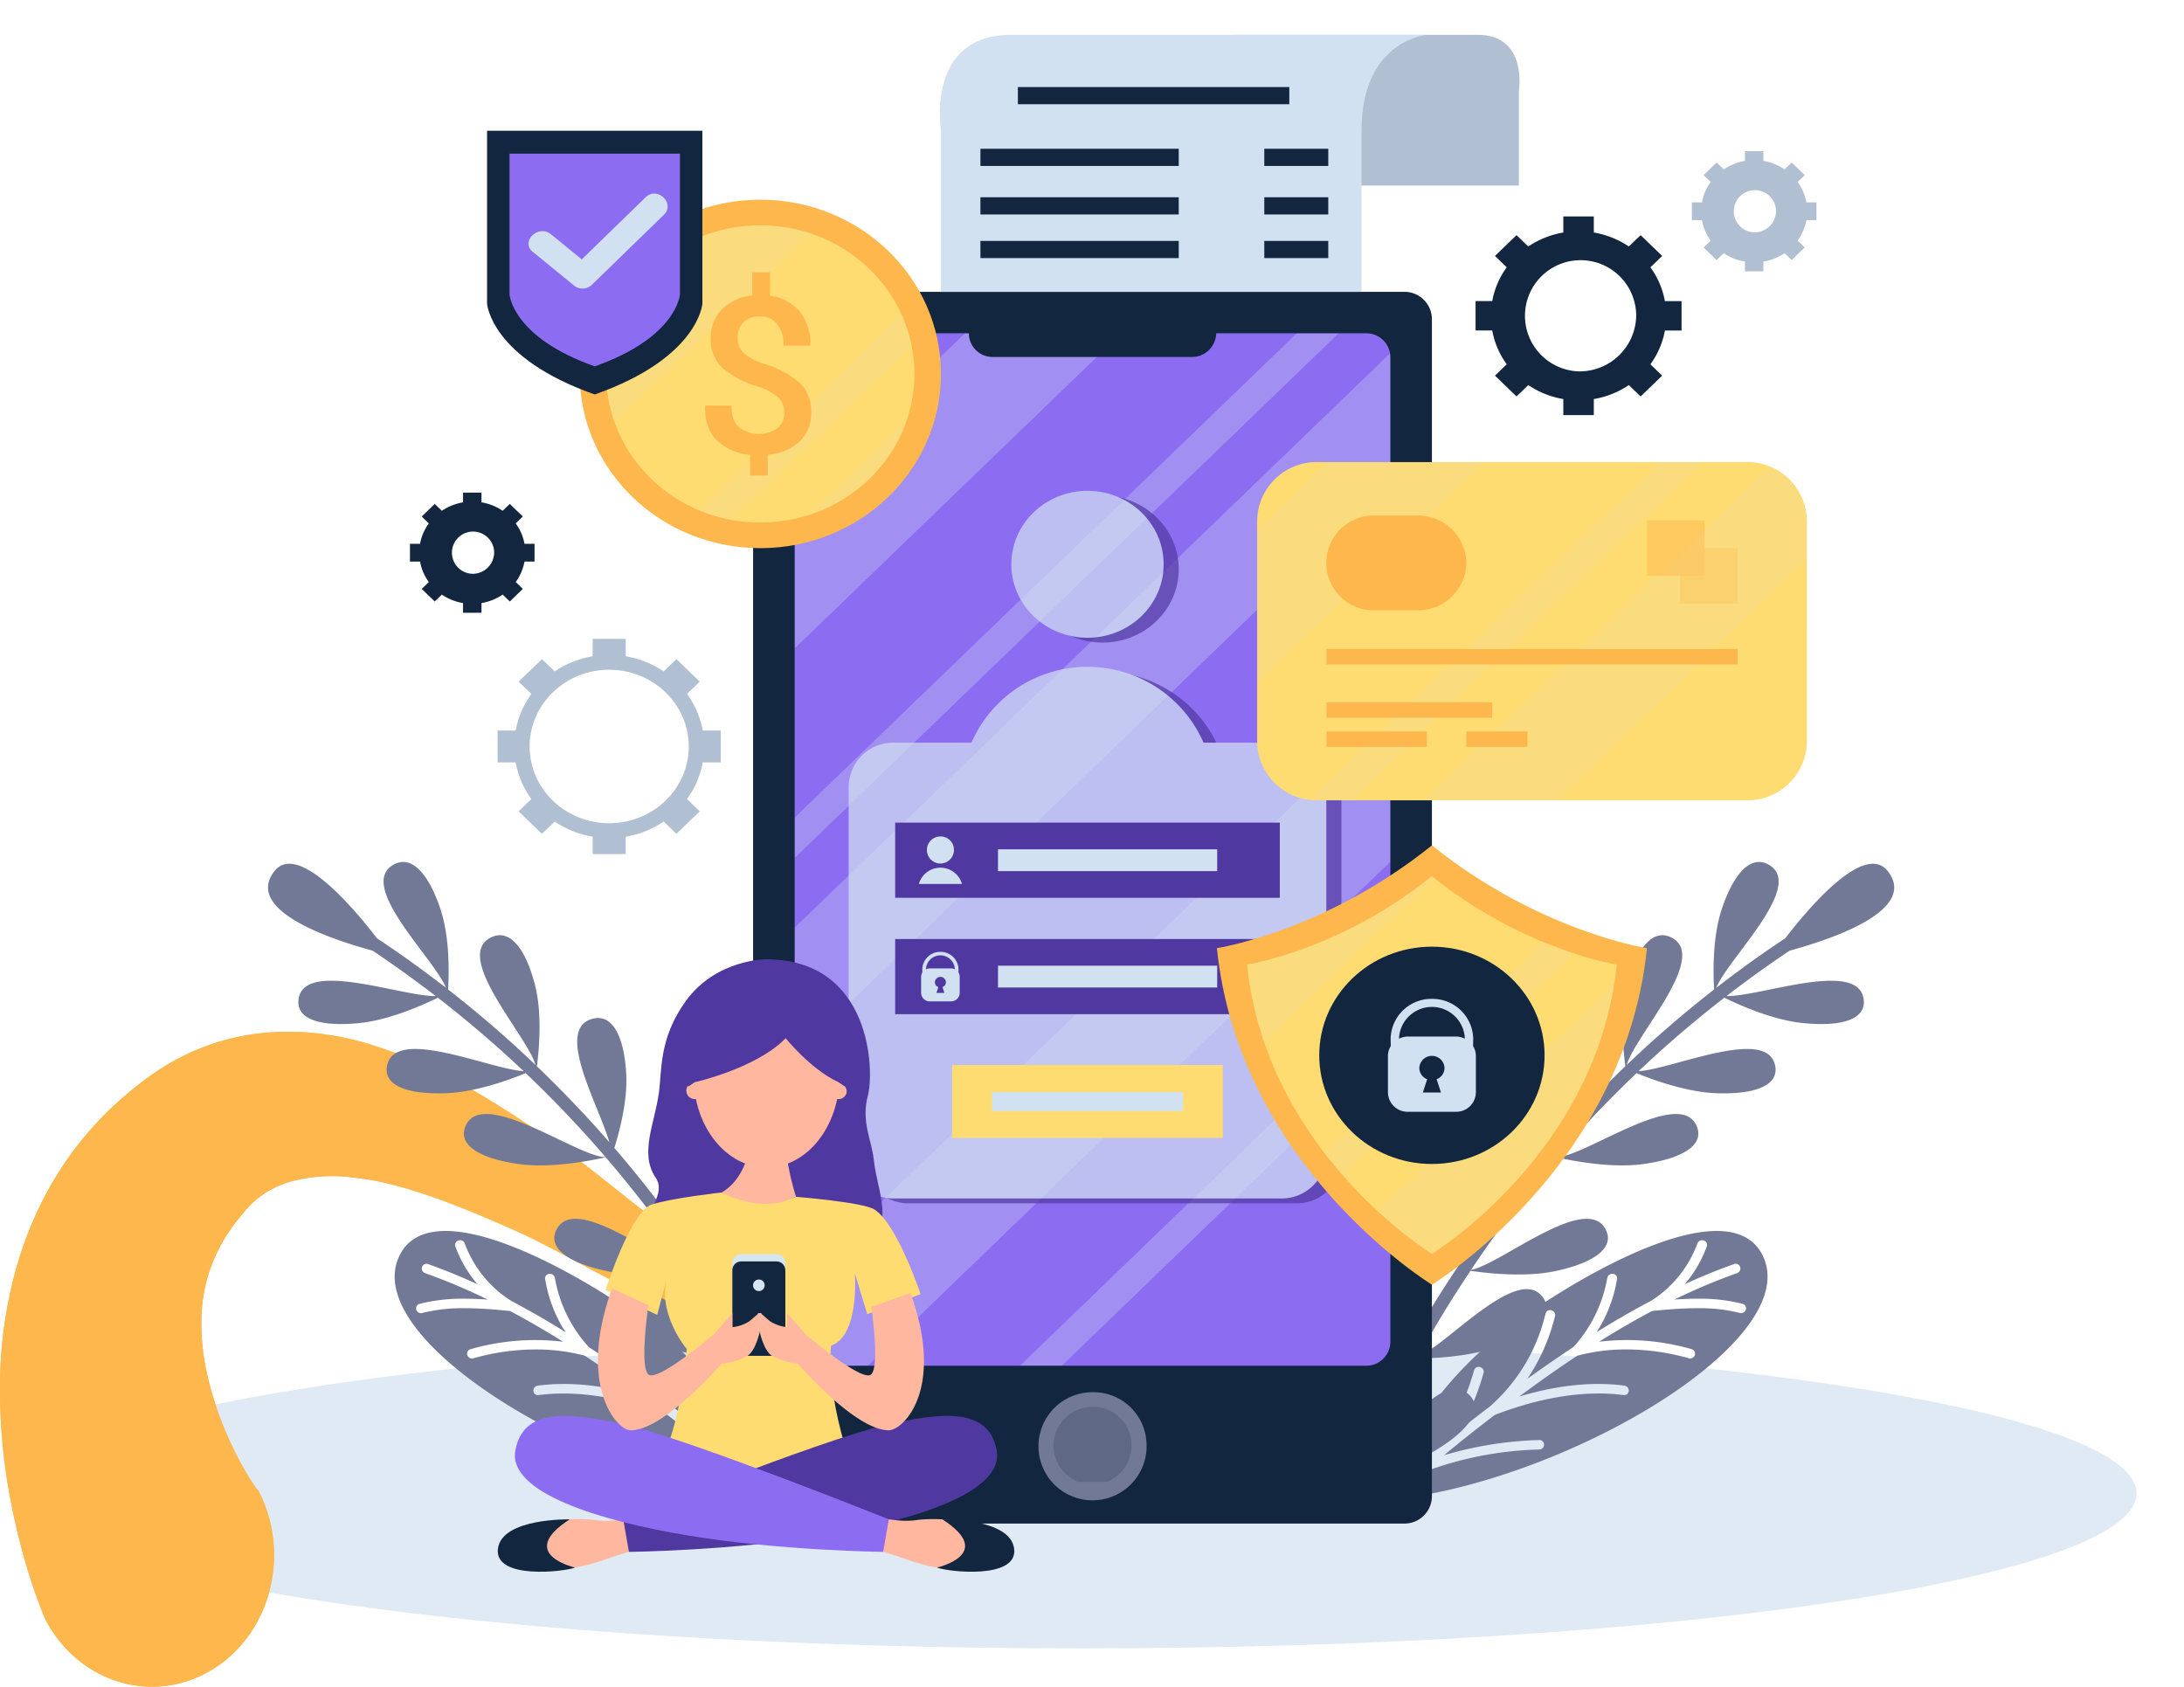 <svg xmlns="http://www.w3.org/2000/svg" xmlns:xlink="http://www.w3.org/1999/xlink" width="505" height="390" viewBox="0 0 505 390">
  <defs>
    <clipPath id="clip-path">
      <rect id="Rectángulo_46360" data-name="Rectángulo 46360" width="505" height="390" transform="translate(-3725.499 -2838.032)" fill="none" stroke="#707070" stroke-width="1"/>
    </clipPath>
    <clipPath id="clip-path-2">
      <rect id="Rectángulo_46359" data-name="Rectángulo 46359" width="650.99" height="751.751" fill="none"/>
    </clipPath>
    <clipPath id="clip-path-4">
      <rect id="Rectángulo_46300" data-name="Rectángulo 46300" width="488.164" height="71.7" fill="none"/>
    </clipPath>
    <clipPath id="clip-path-5">
      <rect id="Rectángulo_46301" data-name="Rectángulo 46301" width="376.002" height="150.708" fill="#727997"/>
    </clipPath>
    <clipPath id="clip-path-6">
      <path id="Rectángulo_46311" data-name="Rectángulo 46311" d="M5.563,0H132.177a5.566,5.566,0,0,1,5.566,5.566V233.157a5.564,5.564,0,0,1-5.564,5.564H5.564A5.564,5.564,0,0,1,0,233.157V5.563A5.563,5.563,0,0,1,5.563,0Z" fill="none"/>
    </clipPath>
    <clipPath id="clip-path-7">
      <rect id="Rectángulo_46310" data-name="Rectángulo 46310" width="487.602" height="605.486" fill="none"/>
    </clipPath>
    <clipPath id="clip-path-9">
      <rect id="Rectángulo_46312" data-name="Rectángulo 46312" width="17.994" height="17.352" fill="none"/>
    </clipPath>
    <clipPath id="clip-path-10">
      <rect id="Rectángulo_46313" data-name="Rectángulo 46313" width="113.941" height="164.735" fill="none"/>
    </clipPath>
    <clipPath id="clip-path-11">
      <path id="Trazado_204881" data-name="Trazado 204881" d="M250.551,251.892A13.753,13.753,0,0,0,236.6,265.349v51.3A13.752,13.752,0,0,0,250.551,330.1h99.215a13.75,13.75,0,0,0,13.947-13.455v-51.3a13.75,13.75,0,0,0-13.947-13.457Z" transform="translate(-236.597 -251.892)" fill="none"/>
    </clipPath>
    <clipPath id="clip-path-12">
      <rect id="Rectángulo_46326" data-name="Rectángulo 46326" width="487.599" height="605.488" fill="none"/>
    </clipPath>
    <clipPath id="clip-path-14">
      <rect id="Rectángulo_46330" data-name="Rectángulo 46330" width="20.927" height="19.258" fill="none"/>
    </clipPath>
    <clipPath id="clip-path-15">
      <rect id="Rectángulo_46329" data-name="Rectángulo 46329" width="13.312" height="12.839" fill="none"/>
    </clipPath>
    <clipPath id="clip-path-16">
      <path id="Trazado_204885" data-name="Trazado 204885" d="M119.343,242.035c0,18.98,15.953,34.368,35.634,34.368s35.64-15.388,35.64-34.368-15.955-34.368-35.64-34.368-35.634,15.387-35.634,34.368" transform="translate(-119.343 -207.667)" fill="none"/>
    </clipPath>
    <clipPath id="clip-path-17">
      <rect id="Rectángulo_46341" data-name="Rectángulo 46341" width="487.603" height="605.486" fill="none"/>
    </clipPath>
    <clipPath id="clip-path-19">
      <path id="Trazado_204894" data-name="Trazado 204894" d="M234.784,349.669c4.429,43.533,42.74,66.884,42.74,66.884s38.311-23.351,42.738-66.884c0,0-21.443-3.3-42.738-20.434-21.294,17.133-42.74,20.434-42.74,20.434" transform="translate(-234.784 -329.235)" fill="none"/>
    </clipPath>
    <clipPath id="clip-path-20">
      <rect id="Rectángulo_46355" data-name="Rectángulo 46355" width="487.601" height="605.487" fill="none"/>
    </clipPath>
    <clipPath id="clip-path-22">
      <rect id="Rectángulo_46361" data-name="Rectángulo 46361" width="85" height="162" transform="translate(180.001 9040)" fill="#fff" stroke="#707070" stroke-width="1"/>
    </clipPath>
  </defs>
  <g id="Grupo_155767" data-name="Grupo 155767" transform="translate(-180.001 -8812.001)">
    <path id="Trazado_116171" data-name="Trazado 116171" d="M245.228,29.814A170.008,170.008,0,0,1,230.42,44.749,121.159,121.159,0,0,1,213.7,57.2,84.663,84.663,0,0,1,194.687,66a57.983,57.983,0,0,1-10.487,2.24c-.9.084-1.808.192-2.725.223-.457.021-.914.052-1.375.063l-1.384.006c-.929.01-1.824-.033-2.742-.051-.907-.06-1.823-.1-2.729-.2a71.942,71.942,0,0,1-20.917-5.631c-6.592-2.759-12.757-6.089-18.688-9.277-2.963-1.6-5.881-3.158-8.751-4.605-1.437-.732-2.859-1.417-4.274-2.087-.705-.321-1.411-.655-2.111-.96l-2.17-.949c-6.044-2.635-11.952-5.089-17.768-7.047-2.906-.98-5.783-1.837-8.612-2.525-1.414-.344-2.816-.649-4.2-.9s-2.755-.446-4.1-.595a36.733,36.733,0,0,0-14.5.945,25.114,25.114,0,0,0-2.962,1.1c-.472.205-.928.433-1.378.663l-.662.36c-.2.122-.4.234-.594.363a21.01,21.01,0,0,0-4.3,3.595c-.318.351-.628.707-.923,1.079L55.193,43.2c-.4.479-.751.979-1.129,1.458s-.7.991-1.048,1.475a38.074,38.074,0,0,0-3.351,6.045,35.186,35.186,0,0,0-2.093,6.211,36.25,36.25,0,0,0-.939,6.444,52.1,52.1,0,0,0,1.145,13.829,76.375,76.375,0,0,0,4.751,14.569c1.041,2.415,2.225,4.8,3.489,7.081.631,1.138,1.285,2.25,1.94,3.3.327.519.659,1.021.978,1.476.158.226.316.445.457.623a2.955,2.955,0,0,0,.2.233c.025.021.06.065.07.059l.012,0s.015.016,0-.026L59.6,105.8c7.8,14.553,3.166,33.161-10.341,41.561s-30.779,3.411-38.575-11.142l-.221-.458-.141-.313-.226-.524-.387-.939c-.244-.6-.462-1.174-.674-1.739-.423-1.127-.808-2.22-1.182-3.3-.738-2.164-1.407-4.3-2.027-6.439-1.235-4.277-2.265-8.577-3.136-12.944A136.169,136.169,0,0,1,0,82.445,102.806,102.806,0,0,1,3.944,54.013,87.518,87.518,0,0,1,9.216,40.3a79.114,79.114,0,0,1,16.6-22.745c.823-.756,1.638-1.525,2.471-2.251.841-.711,1.671-1.442,2.523-2.118l1.28-1.005c.436-.339.822-.647,1.344-1.036.982-.745,1.99-1.45,3.014-2.125A54.62,54.62,0,0,1,49.539,2.663c.572-.193,1.152-.362,1.729-.535.566-.157,1.124-.309,1.687-.454,1.126-.278,2.253-.532,3.382-.738A55.894,55.894,0,0,1,63.075.106,60.464,60.464,0,0,1,76,.733,73.723,73.723,0,0,1,87.79,3.6a115.18,115.18,0,0,1,20.525,9.289c6.309,3.561,12.188,7.439,17.847,11.283l2.207,1.506c.757.517,1.488,1.046,2.229,1.57,1.457,1.057,2.9,2.121,4.292,3.193,2.805,2.142,5.491,4.3,8.141,6.4,5.293,4.2,10.4,8.243,15.657,11.66A60.33,60.33,0,0,0,175.082,56.3c.713.212,1.434.372,2.155.558l1.088.227.545.115c.181.034.359.053.539.081l1.079.157c.362.045.727.072,1.092.11.728.087,1.469.1,2.209.146.742.026,1.489.023,2.238.021.75-.038,1.5-.029,2.259-.1l1.135-.086c.379-.031.758-.084,1.137-.125.759-.08,1.517-.2,2.277-.328.762-.107,1.517-.286,2.279-.426.759-.157,1.515-.347,2.275-.522.752-.215,1.508-.415,2.26-.642.747-.244,1.5-.459,2.248-.727,1.5-.508,2.977-1.086,4.44-1.72.733-.314,1.467-.632,2.189-.98l1.088-.514,1.073-.551A79.752,79.752,0,0,0,226.81,39.979,82.393,82.393,0,0,0,240.14,25.164a3.187,3.187,0,0,1,4.678-.727,3.787,3.787,0,0,1,.675,5.04,3.532,3.532,0,0,1-.249.319Z" transform="translate(180.001 9050.557)" fill="#fdb74d"/>
    <g id="Enmascarar_grupo_153" data-name="Enmascarar grupo 153" transform="translate(3905.5 11650.033)" clip-path="url(#clip-path)">
      <g id="Grupo_155766" data-name="Grupo 155766" transform="translate(-3738.535 -3043.033)">
        <g id="Grupo_155765" data-name="Grupo 155765" clip-path="url(#clip-path-2)">
          <g id="Grupo_155724" data-name="Grupo 155724">
            <g id="Grupo_155723" data-name="Grupo 155723" clip-path="url(#clip-path-2)">
              <g id="Grupo_155719" data-name="Grupo 155719" transform="translate(18.886 514.435)" opacity="0.7">
                <g id="Grupo_155718" data-name="Grupo 155718">
                  <g id="Grupo_155717" data-name="Grupo 155717" clip-path="url(#clip-path-4)">
                    <path id="Trazado_204865" data-name="Trazado 204865" d="M502.876,451.389c0,19.8-109.28,35.85-244.082,35.85S14.712,471.188,14.712,451.389s109.28-35.85,244.082-35.85,244.082,16.051,244.082,35.85" transform="translate(-14.712 -415.539)" fill="#d2e1f1"/>
                  </g>
                </g>
              </g>
              <g id="Grupo_155722" data-name="Grupo 155722" transform="translate(75.017 404.303)">
                <g id="Grupo_155721" data-name="Grupo 155721">
                  <g id="Grupo_155720" data-name="Grupo 155720" clip-path="url(#clip-path-5)">
                    <path id="Trazado_204866" data-name="Trazado 204866" d="M380.785,328.795c-5.275-6.958-18.03,7.958-23.788,15.434l-.014.007c-5.49,3.626-10.808,7.468-15.971,11.474,2.861-6.946,20.661-23.639,12.2-28.484-4.28-2.451-8.283,2.279-10.955,10.461-2.2,6.72-1.879,15.456-1.7,18.371a264.781,264.781,0,0,0-20.215,17.454c2.008-6.907,19.2-25.133,10.3-29.484-4.442-2.174-8.105,2.8-10.213,11.139-1.774,7.032-.761,16.006-.4,18.644q-8.784,8.416-16.767,17.57c2.444-8.552,12.693-26.08,4-28.521-4.781-1.343-7.429,4.2-7.9,12.767-.341,6.253,1.65,13.562,2.751,17.065a278.677,278.677,0,0,0-19.674,25.764c1.332-8.314,11.119-27.678,1.968-29.557-4.868-1-7.086,4.713-6.906,13.29.141,6.579,2.938,14.139,4.232,17.313-1.992,2.98-3.953,5.982-5.836,9.034-2.2,3.568-4.368,7.208-6.466,10.9-.263-8.132,6.6-29.416-2.894-29.889-4.97-.25-6.227,5.734-4.647,14.175,1.23,6.549,5.3,13.674,7.075,16.551a199.3,199.3,0,0,0-13.37,28.271c-2.5-6.644.946-31.305-8.983-29.992-4.932.652-5.005,6.757-1.816,14.766,2.695,6.749,8.819,13.563,10.68,15.546q-1.188,3.22-2.209,6.471c-.562,1.8,2.28,2.8,2.84,1,.8-2.558,1.692-5.1,2.65-7.622,3.427-.682,11.575-2.581,17.39-6.095,7.537-4.561,11.276-9.488,7.737-12.864-6.73-6.42-18.331,12.6-24.765,18a206.3,206.3,0,0,1,12.706-26.377c2.823-.007,12.112-.245,19.062-2.856,8.289-3.125,12.914-7.287,10.094-11.245-5.662-7.936-22.159,10.992-28.972,13.78,1.852-3.287,3.756-6.529,5.682-9.718,2.09-3.464,4.28-6.87,6.528-10.237,2.514.385,12.018,1.665,19.5.1,8.692-1.819,13.942-5.229,11.8-9.564-4.358-8.831-24.261,7.971-31.175,9.264a269.743,269.743,0,0,1,19.781-26.059c1.321.313,11.7,2.717,19.936,1.6,8.811-1.2,14.307-4.231,12.5-8.707-3.789-9.4-26.13,7.214-32.406,7.069q8.729-10.141,18.464-19.4c3.089,1.278,11.092,4.311,18.1,4.623,8.883.391,14.864-1.6,13.95-6.326-1.78-9.185-23.51.743-31.565,1.242q9.46-8.96,19.82-16.982c2.906,1.435,10.8,5.062,17.86,5.83,8.841.959,14.949-.649,14.36-5.419-1.154-9.336-23.788-.657-31.729-.784q7.1-5.478,14.589-10.494c8.994-2.477,29.753-9.12,22.787-18.3" transform="translate(-6.186 -326.579)" fill="#727997"/>
                    <path id="Trazado_204867" data-name="Trazado 204867" d="M347.22,401.535c-7-15.633-39.991,2.667-56.493,14.53-26.1,18.763-31.429,41.748-31.429,41.748,39.984-3.359,96.956-36.1,87.923-56.278m-5.136,12.957a1.246,1.246,0,0,1-.315-.041,38.25,38.25,0,0,0-9.782-1.1c-3.58,0-7.154.317-10.51.646-4,2.123-8.114,4.509-12.265,7.11a53.915,53.915,0,0,1,21.4,1.717,1.063,1.063,0,0,1,.792,1.193,1.131,1.131,0,0,1-1.443.91,53.172,53.172,0,0,0-14.393-2.04,43.405,43.405,0,0,0-11.327,1.439l-.058.016c-4.236,2.8-8.647,5.9-13.42,9.431,8.775-2.626,17.053-3.491,24.308-2.519a1.148,1.148,0,0,1,1.013,1.226,1.025,1.025,0,0,1-1.045.969l-.167-.01c-8.669-1.164-19.138.464-29.782,4.6-4.289,3.272-8.141,6.334-11.7,9.3a86.077,86.077,0,0,1,21.98-3.51h0a1.067,1.067,0,0,1,1.126,1.055,1.125,1.125,0,0,1-1.117,1.14,81.485,81.485,0,0,0-26.439,5.12l-.031.021c-1.375,1.2-2.756,2.419-4.114,3.667a1.133,1.133,0,0,1-.766.3,1.176,1.176,0,0,1-1.077-.721,1.032,1.032,0,0,1,.273-1.175c1.6-1.471,3.293-2.972,5.166-4.592,5.322-4.987,9.564-12.427,11.924-20.933a1.071,1.071,0,0,1,1.06-.791,1.216,1.216,0,0,1,.945.443,1.052,1.052,0,0,1,.191.943,53.766,53.766,0,0,1-5.673,13.318c2.279-1.822,4.655-3.671,7.1-5.521a40.94,40.94,0,0,0,12.89-21.493,1.054,1.054,0,0,1,1.048-.817,1.223,1.223,0,0,1,.94.437,1.065,1.065,0,0,1,.213.935,45.135,45.135,0,0,1-6.381,14.507c3.747-2.691,7.249-5.108,10.623-7.331a31.654,31.654,0,0,0,7.837-15.959,1.166,1.166,0,0,1,1.186-.977,1.126,1.126,0,0,1,.842.354.987.987,0,0,1,.238.818,31.879,31.879,0,0,1-4.73,12.318c4.309-2.686,8.456-5.071,12.6-7.252a26.513,26.513,0,0,0,10.714-13.271,1.12,1.12,0,0,1,1.074-.742,1.189,1.189,0,0,1,.959.463,1.011,1.011,0,0,1,.132.954,27.661,27.661,0,0,1-5.117,8.766c3.89-1.788,7.655-3.324,11.434-4.665a1.072,1.072,0,0,1,1.43.813,1.118,1.118,0,0,1-.746,1.275,141.59,141.59,0,0,0-14.493,6.119c1.677-.113,3.517-.2,5.375-.2a40.5,40.5,0,0,1,10.38,1.177,1.048,1.048,0,0,1,.807,1.175,1.12,1.12,0,0,1-1.119.977" transform="translate(-1.452 -310.177)" fill="#727997"/>
                    <path id="Trazado_204868" data-name="Trazado 204868" d="M59.841,328.795c5.275-6.958,18.03,7.958,23.788,15.434l.014.007c5.49,3.626,10.808,7.468,15.971,11.474-2.861-6.946-20.661-23.639-12.2-28.484,4.28-2.451,8.281,2.279,10.954,10.461,2.2,6.72,1.879,15.456,1.7,18.371a264.784,264.784,0,0,1,20.215,17.454c-2.008-6.907-19.2-25.133-10.3-29.484,4.442-2.174,8.105,2.8,10.213,11.139,1.774,7.032.761,16.006.4,18.644q8.784,8.416,16.766,17.57c-2.444-8.552-12.693-26.08-4-28.521,4.781-1.343,7.429,4.2,7.9,12.767.341,6.253-1.648,13.562-2.751,17.065a278.68,278.68,0,0,1,19.674,25.764c-1.332-8.314-11.119-27.678-1.968-29.557,4.868-1,7.086,4.713,6.906,13.29-.141,6.579-2.938,14.139-4.232,17.313,1.992,2.98,3.953,5.982,5.836,9.034,2.2,3.568,4.368,7.208,6.466,10.9.263-8.132-6.6-29.416,2.893-29.889,4.971-.25,6.227,5.734,4.647,14.175-1.23,6.549-5.3,13.674-7.075,16.551a199.293,199.293,0,0,1,13.37,28.271c2.5-6.644-.946-31.305,8.983-29.992,4.932.652,5.005,6.757,1.818,14.766-2.7,6.749-8.82,13.563-10.682,15.546q1.188,3.22,2.209,6.471c.562,1.8-2.279,2.8-2.84,1-.8-2.558-1.692-5.1-2.648-7.622-3.429-.682-11.576-2.581-17.392-6.095-7.538-4.561-11.276-9.488-7.737-12.864,6.73-6.42,18.331,12.6,24.765,18A206.308,206.308,0,0,0,168.8,441.377c-2.823-.007-12.112-.245-19.062-2.856-8.289-3.125-12.914-7.287-10.094-11.245,5.662-7.936,22.159,10.992,28.972,13.78-1.852-3.287-3.755-6.529-5.68-9.718-2.092-3.464-4.28-6.87-6.528-10.237-2.515.385-12.019,1.665-19.5.1-8.692-1.819-13.942-5.229-11.8-9.564,4.358-8.831,24.261,7.971,31.175,9.264a269.735,269.735,0,0,0-19.781-26.059c-1.321.313-11.7,2.717-19.936,1.6-8.811-1.2-14.307-4.231-12.5-8.707,3.789-9.4,26.13,7.214,32.406,7.069q-8.729-10.141-18.464-19.4c-3.089,1.278-11.093,4.311-18.1,4.623-8.883.391-14.864-1.6-13.95-6.326,1.781-9.185,23.51.743,31.565,1.242q-9.46-8.96-19.82-16.982c-2.906,1.435-10.8,5.062-17.86,5.83-8.841.959-14.949-.649-14.36-5.419,1.154-9.336,23.788-.657,31.729-.784q-7.1-5.478-14.589-10.494c-8.994-2.477-29.753-9.12-22.787-18.3" transform="translate(-58.438 -326.579)" fill="#727997"/>
                    <path id="Trazado_204869" data-name="Trazado 204869" d="M170.125,457.813s-5.333-22.985-31.429-41.748C122.195,404.2,89.2,385.9,82.2,401.535c-9.033,20.181,47.939,52.919,87.922,56.278m-83.906-44.3a1.049,1.049,0,0,1,.807-1.175,40.5,40.5,0,0,1,10.38-1.177c1.858,0,3.7.084,5.375.2a141.588,141.588,0,0,0-14.493-6.119,1.118,1.118,0,0,1-.746-1.275,1.072,1.072,0,0,1,1.43-.813c3.779,1.341,7.546,2.877,11.434,4.665a27.661,27.661,0,0,1-5.117-8.766,1.011,1.011,0,0,1,.132-.954,1.192,1.192,0,0,1,.959-.463,1.12,1.12,0,0,1,1.074.742,26.513,26.513,0,0,0,10.714,13.271c4.149,2.181,8.3,4.566,12.6,7.252a31.878,31.878,0,0,1-4.73-12.318.987.987,0,0,1,.237-.818,1.128,1.128,0,0,1,.842-.354,1.165,1.165,0,0,1,1.186.977,31.645,31.645,0,0,0,7.838,15.959c3.374,2.223,6.874,4.64,10.621,7.331a45.134,45.134,0,0,1-6.381-14.507,1.065,1.065,0,0,1,.213-.935,1.223,1.223,0,0,1,.94-.437,1.054,1.054,0,0,1,1.048.817,40.94,40.94,0,0,0,12.89,21.493c2.443,1.851,4.819,3.7,7.1,5.521a53.767,53.767,0,0,1-5.673-13.318,1.052,1.052,0,0,1,.191-.943,1.216,1.216,0,0,1,.945-.443,1.071,1.071,0,0,1,1.06.791c2.361,8.506,6.6,15.947,11.924,20.933,1.873,1.619,3.562,3.121,5.166,4.592a1.028,1.028,0,0,1,.273,1.175,1.176,1.176,0,0,1-1.077.721,1.133,1.133,0,0,1-.766-.3c-1.357-1.248-2.739-2.47-4.114-3.667l-.031-.02a81.447,81.447,0,0,0-26.439-5.122,1.125,1.125,0,0,1-1.117-1.14,1.068,1.068,0,0,1,1.126-1.055h0a86.076,86.076,0,0,1,21.98,3.51c-3.557-2.964-7.41-6.025-11.7-9.3-10.646-4.137-21.114-5.765-29.782-4.6l-.167.01a1.025,1.025,0,0,1-1.046-.969,1.148,1.148,0,0,1,1.013-1.226c7.256-.972,15.533-.106,24.308,2.519-4.773-3.53-9.184-6.628-13.42-9.431l-.058-.016a43.4,43.4,0,0,0-11.327-1.439,53.156,53.156,0,0,0-14.392,2.04,1.131,1.131,0,0,1-1.443-.91,1.061,1.061,0,0,1,.791-1.193,53.922,53.922,0,0,1,21.406-1.717c-4.152-2.6-8.266-4.987-12.266-7.11-3.356-.329-6.929-.646-10.51-.646a38.251,38.251,0,0,0-9.782,1.1,1.245,1.245,0,0,1-.315.041,1.121,1.121,0,0,1-1.119-.977" transform="translate(-51.967 -310.177)" fill="#727997"/>
                  </g>
                </g>
              </g>
              <path id="Rectángulo_46302" data-name="Rectángulo 46302" d="M6.338,0H150.62a6.339,6.339,0,0,1,6.339,6.339V278.458a6.339,6.339,0,0,1-6.339,6.339H6.34A6.34,6.34,0,0,1,0,278.457V6.338A6.338,6.338,0,0,1,6.338,0Z" transform="translate(187.175 272.476)" fill="#12263f"/>
              <path id="Rectángulo_46303" data-name="Rectángulo 46303" d="M5.566,0H132.179a5.564,5.564,0,0,1,5.564,5.564V233.157a5.564,5.564,0,0,1-5.564,5.564H5.564A5.564,5.564,0,0,1,0,233.157V5.566A5.566,5.566,0,0,1,5.566,0Z" transform="translate(196.782 282.06)" fill="#8c6df2"/>
            </g>
          </g>
          <g id="Grupo_155729" data-name="Grupo 155729" transform="translate(196.782 282.06)">
            <g id="Grupo_155728" data-name="Grupo 155728" clip-path="url(#clip-path-6)">
              <g id="Grupo_155727" data-name="Grupo 155727" transform="translate(-161.988 -223.21)" opacity="0.3">
                <g id="Grupo_155726" data-name="Grupo 155726" transform="translate(0 0)">
                  <g id="Grupo_155725" data-name="Grupo 155725" clip-path="url(#clip-path-7)">
                    <path id="Trazado_204917" data-name="Trazado 204917" d="M0,0,573.262,10.392l.455,25.122L.455,25.122Z" transform="translate(20.116 398.01) rotate(-45)" fill="#d2e1f1"/>
                    <path id="Trazado_204918" data-name="Trazado 204918" d="M0,0,573.263,10.392l.122,6.717L.122,6.717Z" transform="translate(0 491.406) rotate(-45)" fill="#d2e1f1"/>
                    <path id="Trazado_204919" data-name="Trazado 204919" d="M0,0,573.264,10.392l.387,21.347L.387,21.347Z" transform="translate(30.481 487.449) rotate(-45)" fill="#d2e1f1"/>
                    <path id="Trazado_204920" data-name="Trazado 204920" d="M0,0,573.262,10.392l.455,25.123L.455,25.123Z" transform="translate(37.556 563.362) rotate(-45)" fill="#d2e1f1"/>
                    <path id="Trazado_204921" data-name="Trazado 204921" d="M0,0,573.263,10.392l.122,6.716L.122,6.716Z" transform="matrix(0.707, -0.707, 0.707, 0.707, 70.059, 600.823)" fill="#d2e1f1"/>
                  </g>
                </g>
              </g>
            </g>
          </g>
          <g id="Grupo_155737" data-name="Grupo 155737">
            <g id="Grupo_155736" data-name="Grupo 155736" clip-path="url(#clip-path-2)">
              <path id="Trazado_204870" data-name="Trazado 204870" d="M241.857,228.888a5.578,5.578,0,0,1-5.678,5.474H190.345a5.478,5.478,0,1,1,0-10.949h45.834a5.578,5.578,0,0,1,5.678,5.474" transform="translate(52.392 53.171)" fill="#12263f"/>
              <path id="Trazado_204871" data-name="Trazado 204871" d="M222.2,437.656A12.5,12.5,0,1,1,209.7,425.607,12.277,12.277,0,0,1,222.2,437.656" transform="translate(55.95 101.292)" fill="#727997"/>
              <g id="Grupo_155732" data-name="Grupo 155732" transform="translate(256.657 530.274)" opacity="0.2">
                <g id="Grupo_155731" data-name="Grupo 155731">
                  <g id="Grupo_155730" data-name="Grupo 155730" clip-path="url(#clip-path-9)">
                    <path id="Trazado_204872" data-name="Trazado 204872" d="M217.928,437.008a9,9,0,1,1-9-8.676,8.844,8.844,0,0,1,9,8.676" transform="translate(-199.934 -428.333)" fill="#12263f"/>
                  </g>
                </g>
              </g>
              <g id="Grupo_155735" data-name="Grupo 155735" transform="translate(209.265 318.491)" opacity="0.7">
                <g id="Grupo_155734" data-name="Grupo 155734">
                  <g id="Grupo_155733" data-name="Grupo 155733" clip-path="url(#clip-path-10)">
                    <path id="Trazado_204873" data-name="Trazado 204873" d="M265.721,308.567H247.8a29.3,29.3,0,0,0-53.669,0H176.2a10.312,10.312,0,0,0-10.465,10.088v85.216A10.314,10.314,0,0,0,176.2,413.963h89.523a10.312,10.312,0,0,0,10.465-10.092V318.655a10.31,10.31,0,0,0-10.465-10.088" transform="translate(-162.245 -249.228)" fill="#5038a1"/>
                    <path id="Trazado_204874" data-name="Trazado 204874" d="M212.646,292.138c9.725,0,17.611-7.6,17.611-16.987s-7.886-16.983-17.611-16.983-17.609,7.605-17.609,16.983,7.883,16.987,17.609,16.987" transform="translate(-153.931 -257.049)" fill="#5038a1"/>
                    <path id="Trazado_204875" data-name="Trazado 204875" d="M263,307.661H245.076a29.3,29.3,0,0,0-53.668,0H173.481a10.314,10.314,0,0,0-10.466,10.09v85.216a10.315,10.315,0,0,0,10.466,10.092H263a10.314,10.314,0,0,0,10.465-10.092V317.75A10.313,10.313,0,0,0,263,307.661" transform="translate(-163.016 -249.444)" fill="#d2e1f1"/>
                    <path id="Trazado_204876" data-name="Trazado 204876" d="M209.929,291.233c9.727,0,17.613-7.606,17.613-16.987s-7.886-16.983-17.613-16.983-17.61,7.6-17.61,16.983,7.883,16.987,17.61,16.987" transform="translate(-154.702 -257.264)" fill="#d2e1f1"/>
                  </g>
                </g>
              </g>
              <rect id="Rectángulo_46314" data-name="Rectángulo 46314" width="88.94" height="17.379" transform="translate(220.023 395.207)" fill="#5038a1"/>
              <rect id="Rectángulo_46315" data-name="Rectángulo 46315" width="50.682" height="5.045" transform="translate(243.801 401.375)" fill="#d2e1f1"/>
              <path id="Trazado_204877" data-name="Trazado 204877" d="M183.362,324.828a3.128,3.128,0,1,1-3.126-3.015,3.072,3.072,0,0,1,3.126,3.015" transform="translate(50.248 76.59)" fill="#d2e1f1"/>
              <path id="Trazado_204878" data-name="Trazado 204878" d="M185.634,331.411a5.185,5.185,0,0,0-9.973,0Z" transform="translate(49.837 77.978)" fill="#d2e1f1"/>
              <rect id="Rectángulo_46316" data-name="Rectángulo 46316" width="88.94" height="17.379" transform="translate(220.023 422.117)" fill="#5038a1"/>
              <rect id="Rectángulo_46317" data-name="Rectángulo 46317" width="50.682" height="5.046" transform="translate(243.801 428.284)" fill="#d2e1f1"/>
              <path id="Trazado_204879" data-name="Trazado 204879" d="M184.707,348.157l.014-.74a4.136,4.136,0,0,0-4.175-4.052h-.031a4.135,4.135,0,0,0-4.173,4.052l.012.739a1.857,1.857,0,0,0-.282.976v3.739a1.99,1.99,0,0,0,2.017,1.947h4.885a1.989,1.989,0,0,0,2.017-1.947v-3.739a1.873,1.873,0,0,0-.282-.974m-3.257,4.706h-1.838l.439-1.348a1.232,1.232,0,0,1-.8-1.139,1.279,1.279,0,0,1,2.556,0,1.23,1.23,0,0,1-.8,1.139Zm-3.362-5.677a2.044,2.044,0,0,0-.9.214,3.341,3.341,0,0,1,6.678,0,2.042,2.042,0,0,0-.9-.215Z" transform="translate(49.953 81.719)" fill="#d2e1f1"/>
              <rect id="Rectángulo_46318" data-name="Rectángulo 46318" width="62.603" height="16.861" transform="translate(233.191 451.25)" fill="#fedc72"/>
              <rect id="Rectángulo_46319" data-name="Rectángulo 46319" width="44.181" height="4.399" transform="translate(242.403 457.482)" fill="#d2e1f1"/>
              <path id="Trazado_204880" data-name="Trazado 204880" d="M363.713,316.646A13.749,13.749,0,0,1,349.766,330.1H250.551A13.75,13.75,0,0,1,236.6,316.646v-51.3a13.75,13.75,0,0,1,13.953-13.456h99.215a13.749,13.749,0,0,1,13.947,13.456Z" transform="translate(67.125 59.949)" fill="#fedc72"/>
            </g>
          </g>
          <g id="Grupo_155742" data-name="Grupo 155742" transform="translate(303.722 311.841)">
            <g id="Grupo_155741" data-name="Grupo 155741" clip-path="url(#clip-path-11)">
              <g id="Grupo_155740" data-name="Grupo 155740" transform="translate(-140.33 -266.144)" opacity="0.1">
                <g id="Grupo_155739" data-name="Grupo 155739" transform="translate(0 0)">
                  <g id="Grupo_155738" data-name="Grupo 155738" clip-path="url(#clip-path-12)">
                    <path id="Trazado_204922" data-name="Trazado 204922" d="M0,0,573.262,10.392l.455,25.124L.455,25.124Z" transform="translate(20.114 398.01) rotate(-45)" fill="#d2e1f1"/>
                    <path id="Trazado_204923" data-name="Trazado 204923" d="M0,0,573.263,10.392l.122,6.716L.122,6.716Z" transform="translate(0 491.406) rotate(-45)" fill="#d2e1f1"/>
                    <path id="Trazado_204924" data-name="Trazado 204924" d="M0,0,573.263,10.392l.387,21.345L.387,21.345Z" transform="translate(30.479 487.448) rotate(-45)" fill="#d2e1f1"/>
                    <path id="Trazado_204925" data-name="Trazado 204925" d="M0,0,573.261,10.392l.455,25.123L.455,25.123Z" transform="translate(37.556 563.363) rotate(-45)" fill="#d2e1f1"/>
                    <path id="Trazado_204926" data-name="Trazado 204926" d="M0,0,573.261,10.392l.122,6.717L.122,6.717Z" transform="translate(70.06 600.824) rotate(-45)" fill="#d2e1f1"/>
                  </g>
                </g>
              </g>
            </g>
          </g>
          <g id="Grupo_155750" data-name="Grupo 155750">
            <g id="Grupo_155749" data-name="Grupo 155749" clip-path="url(#clip-path-2)">
              <path id="Trazado_204882" data-name="Trazado 204882" d="M281.433,272.83a11.16,11.16,0,0,1-11.357,10.952h-9.632a10.959,10.959,0,1,1,0-21.9h9.632a11.159,11.159,0,0,1,11.357,10.951" transform="translate(70.669 62.326)" fill="#fdb74d"/>
              <g id="Grupo_155748" data-name="Grupo 155748" transform="translate(393.876 325.325)" opacity="0.5">
                <g id="Grupo_155747" data-name="Grupo 155747">
                  <g id="Grupo_155746" data-name="Grupo 155746" clip-path="url(#clip-path-14)">
                    <rect id="Rectángulo_46327" data-name="Rectángulo 46327" width="13.315" height="12.839" fill="#fdb74d"/>
                    <g id="Grupo_155745" data-name="Grupo 155745" transform="translate(7.615 6.419)" opacity="0.6">
                      <g id="Grupo_155744" data-name="Grupo 155744">
                        <g id="Grupo_155743" data-name="Grupo 155743" clip-path="url(#clip-path-15)">
                          <rect id="Rectángulo_46328" data-name="Rectángulo 46328" width="13.312" height="12.839" fill="#fdb74d"/>
                        </g>
                      </g>
                    </g>
                  </g>
                </g>
              </g>
              <rect id="Rectángulo_46331" data-name="Rectángulo 46331" width="95.046" height="3.567" transform="translate(319.758 355.061)" fill="#fdb74d"/>
              <rect id="Rectángulo_46332" data-name="Rectángulo 46332" width="38.329" height="3.565" transform="translate(319.758 367.395)" fill="#fdb74d"/>
              <rect id="Rectángulo_46333" data-name="Rectángulo 46333" width="23.215" height="3.568" transform="translate(319.758 374.122)" fill="#fdb74d"/>
              <rect id="Rectángulo_46334" data-name="Rectángulo 46334" width="14.122" height="3.568" transform="translate(352.102 374.122)" fill="#fdb74d"/>
              <path id="Trazado_204883" data-name="Trazado 204883" d="M198.11,243.172c0,22.25-18.7,40.287-41.774,40.287s-41.774-18.036-41.774-40.287,18.7-40.287,41.774-40.287,41.774,18.036,41.774,40.287" transform="translate(32.502 48.286)" fill="#fdb74d"/>
              <path id="Trazado_204884" data-name="Trazado 204884" d="M190.616,242.034c0,18.981-15.955,34.369-35.638,34.369s-35.634-15.388-35.634-34.369,15.951-34.367,35.634-34.367,35.638,15.387,35.638,34.367" transform="translate(33.859 49.424)" fill="#fedc72"/>
            </g>
          </g>
          <g id="Grupo_155755" data-name="Grupo 155755" transform="translate(153.202 257.091)">
            <g id="Grupo_155754" data-name="Grupo 155754" clip-path="url(#clip-path-16)">
              <g id="Grupo_155753" data-name="Grupo 155753" transform="translate(-153.202 -257.091)" opacity="0.1">
                <g id="Grupo_155752" data-name="Grupo 155752">
                  <g id="Grupo_155751" data-name="Grupo 155751" clip-path="url(#clip-path-17)">
                    <path id="Trazado_204927" data-name="Trazado 204927" d="M0,0,573.262,10.392l.455,25.123L.455,25.123Z" transform="translate(20.114 398.008) rotate(-45)" fill="#d2e1f1"/>
                    <path id="Trazado_204928" data-name="Trazado 204928" d="M0,0,573.262,10.392l.122,6.717L.122,6.717Z" transform="translate(0 491.404) rotate(-45)" fill="#d2e1f1"/>
                    <path id="Trazado_204929" data-name="Trazado 204929" d="M0,0,573.263,10.392l.387,21.346L.387,21.346Z" transform="translate(30.48 487.448) rotate(-45)" fill="#d2e1f1"/>
                    <path id="Trazado_204930" data-name="Trazado 204930" d="M0,0,573.262,10.392l.455,25.123L.455,25.123Z" transform="translate(37.557 563.364) rotate(-45)" fill="#d2e1f1"/>
                    <path id="Trazado_204931" data-name="Trazado 204931" d="M0,0,573.262,10.392l.122,6.717L.122,6.717Z" transform="matrix(0.707, -0.707, 0.707, 0.707, 70.059, 600.822)" fill="#d2e1f1"/>
                  </g>
                </g>
              </g>
            </g>
          </g>
          <g id="Grupo_155757" data-name="Grupo 155757">
            <g id="Grupo_155756" data-name="Grupo 155756" clip-path="url(#clip-path-2)">
              <path id="Trazado_204886" data-name="Trazado 204886" d="M155.458,248.851a4.68,4.68,0,0,0-1.421-3.491,12.928,12.928,0,0,0-4.752-2.524,22.04,22.04,0,0,1-8.108-4.287,8.86,8.86,0,0,1-2.7-6.83,9.243,9.243,0,0,1,2.585-6.745,11.211,11.211,0,0,1,7.018-3.138V216.45h4.1v5.434a10.511,10.511,0,0,1,6.852,3.621A11.957,11.957,0,0,1,161.5,233.4h-6.2a7.751,7.751,0,0,0-1.435-4.927,4.759,4.759,0,0,0-3.947-1.819,5.208,5.208,0,0,0-3.918,1.353,5.005,5.005,0,0,0-1.308,3.636,4.645,4.645,0,0,0,1.371,3.475A13.569,13.569,0,0,0,151,237.67a22.7,22.7,0,0,1,8.045,4.349,8.828,8.828,0,0,1,2.639,6.769,8.946,8.946,0,0,1-2.692,6.818,12.121,12.121,0,0,1-7.352,3.015v4.817h-4.072v-4.792a12.682,12.682,0,0,1-7.544-3.2q-2.96-2.73-2.855-8.042l.049-.124h6.045q0,3.523,1.783,5.035a7.588,7.588,0,0,0,8.85.176,4.541,4.541,0,0,0,1.562-3.641" transform="translate(38.915 51.514)" fill="#fdb74d"/>
              <path id="Trazado_204887" data-name="Trazado 204887" d="M122.78,190.016H97.886v39.971s.8,12.516,24.894,21c24.091-8.479,24.894-21,24.894-21V190.016Z" transform="translate(27.771 45.223)" fill="#12263f"/>
              <path id="Trazado_204888" data-name="Trazado 204888" d="M101.934,194.282v32.572s.635,9.905,19.7,16.613c19.059-6.707,19.7-16.613,19.7-16.613V194.282Z" transform="translate(28.92 46.238)" fill="#8c6df2"/>
              <path id="Trazado_204889" data-name="Trazado 204889" d="M132.434,202.6q-7.381,7.179-14.766,14.356l-7.11-5.8c-2.917-2.376-7.154,1.669-4.216,4.064q4.7,3.833,9.4,7.666a3.114,3.114,0,0,0,4.214,0q8.342-8.113,16.691-16.224c2.709-2.634-1.506-6.7-4.217-4.066" transform="translate(29.888 48.016)" fill="#d2e1f1"/>
              <path id="Trazado_204890" data-name="Trazado 204890" d="M288.764,172.092c11.695,0,9.544,13.015,9.544,13.015V206.95H241.265V185.107c0-12.306-8.867-13.015-8.867-13.015Z" transform="translate(65.933 40.957)" fill="#b0c0d2"/>
              <path id="Trazado_204891" data-name="Trazado 204891" d="M195.974,172.092c-19.936,0-16.271,22.189-16.271,22.189v37.238h97.245V194.281c0-20.978,15.116-22.189,15.116-22.189Z" transform="translate(50.908 40.957)" fill="#d2e1f1"/>
              <rect id="Rectángulo_46342" data-name="Rectángulo 46342" width="62.759" height="3.974" transform="translate(248.398 225.128)" fill="#12263f"/>
              <rect id="Rectángulo_46343" data-name="Rectángulo 46343" width="45.852" height="3.974" transform="translate(239.739 239.398)" fill="#12263f"/>
              <rect id="Rectángulo_46344" data-name="Rectángulo 46344" width="14.79" height="3.974" transform="translate(305.376 239.398)" fill="#12263f"/>
              <rect id="Rectángulo_46345" data-name="Rectángulo 46345" width="45.852" height="3.975" transform="translate(239.739 250.611)" fill="#12263f"/>
              <rect id="Rectángulo_46346" data-name="Rectángulo 46346" width="14.79" height="3.975" transform="translate(305.376 250.611)" fill="#12263f"/>
              <rect id="Rectángulo_46347" data-name="Rectángulo 46347" width="45.852" height="3.974" transform="translate(239.739 260.703)" fill="#12263f"/>
              <rect id="Rectángulo_46348" data-name="Rectángulo 46348" width="14.79" height="3.974" transform="translate(305.376 260.703)" fill="#12263f"/>
              <path id="Trazado_204892" data-name="Trazado 204892" d="M279.066,323.478c-24.773,19.927-49.717,23.768-49.717,23.768,5.149,50.644,49.717,77.807,49.717,77.807s44.566-27.163,49.717-77.807c0,0-24.946-3.841-49.717-23.768" transform="translate(65.068 76.986)" fill="#fdb74d"/>
              <path id="Trazado_204893" data-name="Trazado 204893" d="M277.524,329.235c-21.3,17.133-42.74,20.434-42.74,20.434,4.429,43.533,42.74,66.884,42.74,66.884s38.311-23.351,42.738-66.884c0,0-21.443-3.3-42.738-20.434" transform="translate(66.61 78.356)" fill="#fedc72"/>
            </g>
          </g>
          <g id="Grupo_155762" data-name="Grupo 155762" transform="translate(301.394 407.591)">
            <g id="Grupo_155761" data-name="Grupo 155761" clip-path="url(#clip-path-19)">
              <g id="Grupo_155760" data-name="Grupo 155760" transform="translate(-154.331 -261.327)" opacity="0.1">
                <g id="Grupo_155759" data-name="Grupo 155759" transform="translate(0 0)">
                  <g id="Grupo_155758" data-name="Grupo 155758" clip-path="url(#clip-path-20)">
                    <path id="Trazado_204932" data-name="Trazado 204932" d="M0,0,573.262,10.392l.455,25.122L.455,25.122Z" transform="translate(20.116 398.01) rotate(-45)" fill="#d2e1f1"/>
                    <path id="Trazado_204933" data-name="Trazado 204933" d="M0,0,573.263,10.392l.122,6.718L.122,6.718Z" transform="translate(0 491.405) rotate(-45)" fill="#d2e1f1"/>
                    <path id="Trazado_204934" data-name="Trazado 204934" d="M0,0,573.263,10.392l.387,21.345L.387,21.345Z" transform="translate(30.481 487.448) rotate(-45)" fill="#d2e1f1"/>
                    <path id="Trazado_204935" data-name="Trazado 204935" d="M0,0,573.261,10.392l.455,25.121L.455,25.121Z" transform="translate(37.558 563.363) rotate(-45)" fill="#d2e1f1"/>
                    <path id="Trazado_204936" data-name="Trazado 204936" d="M0,0,573.263,10.392l.122,6.717L.122,6.717Z" transform="translate(70.061 600.824) rotate(-45)" fill="#d2e1f1"/>
                  </g>
                </g>
              </g>
            </g>
          </g>
          <g id="Grupo_155764" data-name="Grupo 155764">
            <g id="Grupo_155763" data-name="Grupo 155763" clip-path="url(#clip-path-2)">
              <path id="Trazado_204895" data-name="Trazado 204895" d="M299.885,367.52c0,13.874-11.664,25.123-26.05,25.123s-26.052-11.248-26.052-25.123S259.449,342.4,273.835,342.4s26.05,11.247,26.05,25.124" transform="translate(70.298 81.488)" fill="#12263f"/>
              <path id="Trazado_204896" data-name="Trazado 204896" d="M279.845,363.073l.03-1.689a9.422,9.422,0,0,0-9.516-9.237v0l-.032,0-.032,0v0a9.424,9.424,0,0,0-9.519,9.237l.031,1.684a4.258,4.258,0,0,0-.65,2.23v8.519a4.536,4.536,0,0,0,4.6,4.437H275.89a4.538,4.538,0,0,0,4.6-4.437V365.3a4.237,4.237,0,0,0-.647-2.225M272.42,373.8h-4.193l1.008-3.068a2.809,2.809,0,0,1-1.823-2.6,2.914,2.914,0,0,1,5.824,0,2.808,2.808,0,0,1-1.82,2.6Zm-7.661-12.938a4.664,4.664,0,0,0-2.046.488,7.618,7.618,0,0,1,15.226,0,4.657,4.657,0,0,0-2.049-.491Z" transform="translate(73.809 83.809)" fill="#d2e1f1"/>
              <path id="Trazado_204897" data-name="Trazado 204897" d="M323.573,232.387v-6.8h-3.852a19.084,19.084,0,0,0-3.352-7.812l2.723-2.625-4.987-4.81-2.721,2.623a20.6,20.6,0,0,0-8.1-3.23v-3.715H296.23v3.715a20.6,20.6,0,0,0-8.1,3.23l-2.719-2.622-4.987,4.808,2.721,2.623a19.1,19.1,0,0,0-3.351,7.813h-3.852v6.8h3.852a19.09,19.09,0,0,0,3.351,7.812l-2.721,2.623,4.986,4.81,2.72-2.623a20.574,20.574,0,0,0,8.1,3.23v3.715h7.051v-3.715a20.541,20.541,0,0,0,8.1-3.231l2.721,2.625,4.987-4.81L316.37,240.2a19.072,19.072,0,0,0,3.351-7.812Zm-23.818,9.45a12.859,12.859,0,1,1,13.327-12.85,13.093,13.093,0,0,1-13.327,12.85" transform="translate(78.287 49.031)" fill="#12263f"/>
              <path id="Trazado_204898" data-name="Trazado 204898" d="M343.71,209.78v-4.114h-2.33a11.572,11.572,0,0,0-2.028-4.723L341,199.356l-3.014-2.909-1.647,1.587a12.439,12.439,0,0,0-4.9-1.954v-2.248h-4.266v2.248a12.426,12.426,0,0,0-4.9,1.954l-1.646-1.587-3.015,2.909,1.646,1.586a11.581,11.581,0,0,0-2.027,4.724H314.9v4.114h2.33a11.566,11.566,0,0,0,2.027,4.724l-1.646,1.587L320.627,219l1.647-1.586a12.437,12.437,0,0,0,4.9,1.954v2.247h4.266v-2.248a12.43,12.43,0,0,0,4.9-1.952L337.983,219,341,216.091l-1.647-1.587a11.559,11.559,0,0,0,2.028-4.724ZM329.3,212.6a4.882,4.882,0,1,1,5.062-4.878A4.97,4.97,0,0,1,329.3,212.6" transform="translate(89.34 46.131)" fill="#b0c0d2"/>
              <path id="Trazado_204899" data-name="Trazado 204899" d="M151.389,313.477v-7.37h-4.173a20.693,20.693,0,0,0-3.632-8.463l2.949-2.842-5.4-5.211-2.95,2.842a22.3,22.3,0,0,0-8.774-3.5v-4.026h-7.641v4.026a22.29,22.29,0,0,0-8.774,3.5l-2.947-2.842-5.4,5.211,2.947,2.842a20.762,20.762,0,0,0-3.632,8.463H99.786v7.37h4.172a20.74,20.74,0,0,0,3.632,8.463l-2.947,2.842,5.4,5.211,2.95-2.841a22.282,22.282,0,0,0,8.774,3.5v4.023h7.641v-4.023a22.274,22.274,0,0,0,8.774-3.5l2.95,2.841,5.4-5.211-2.951-2.842a20.62,20.62,0,0,0,3.632-8.463Zm-25.806,14.055c-10.157,0-18.389-7.942-18.389-17.739s8.232-17.741,18.389-17.741,18.4,7.942,18.4,17.741-8.235,17.739-18.4,17.739" transform="translate(28.31 67.807)" fill="#b0c0d2"/>
              <path id="Trazado_204900" data-name="Trazado 204900" d="M112.807,273.542v-4.113h-2.33a11.549,11.549,0,0,0-2.028-4.724l1.646-1.587-3.012-2.908-1.647,1.586a12.458,12.458,0,0,0-4.9-1.952V257.6H96.272v2.248a12.43,12.43,0,0,0-4.9,1.952l-1.646-1.586-3.014,2.908,1.646,1.586a11.589,11.589,0,0,0-2.028,4.725H84v4.113H86.33a11.581,11.581,0,0,0,2.028,4.725l-1.646,1.585,3.013,2.909,1.647-1.586a12.424,12.424,0,0,0,4.9,1.954v2.247h4.266v-2.247a12.46,12.46,0,0,0,4.9-1.954l1.647,1.586,3.013-2.908-1.647-1.586a11.512,11.512,0,0,0,2.028-4.725Zm-14.4,2.824a4.883,4.883,0,1,1,5.06-4.879,4.97,4.97,0,0,1-5.06,4.879" transform="translate(23.832 61.306)" fill="#12263f"/>
              <path id="Trazado_204901" data-name="Trazado 204901" d="M154.524,344.749s-11.458,0-18.453,9.618c-6.245,8.585-5.549,16.017-6.227,21.067-.983,7.361-4.606,14.2-.737,19.871s-10.293,14.1.264,18.737,42.985,2.766,47.524-1.326c7.878-7.1,3.5-13.348,2.578-21.844-.458-4.213-2.911-8.693-1.349-14.492s.9-31.631-23.6-31.631" transform="translate(35.571 82.048)" fill="#5038a1"/>
              <path id="Trazado_204902" data-name="Trazado 204902" d="M146.487,380.249s-1,6.918-6.34,9.973c0,0,8.842,6.6,17.185.963A58.346,58.346,0,0,1,155,380.249Z" transform="translate(39.761 90.497)" fill="#ffb89f"/>
              <path id="Trazado_204903" data-name="Trazado 204903" d="M168.822,370.633c0,11.676-7.557,21.135-16.869,21.135s-16.868-9.46-16.868-21.135,7.551-21.134,16.868-21.134,16.869,9.461,16.869,21.134" transform="translate(38.325 83.179)" fill="#ffb89f"/>
              <path id="Trazado_204904" data-name="Trazado 204904" d="M137.621,370.166a1.96,1.96,0,1,1-1.9-2.459,2.229,2.229,0,0,1,1.9,2.459" transform="translate(37.968 87.512)" fill="#ffb89f"/>
              <path id="Trazado_204905" data-name="Trazado 204905" d="M163.486,370.166a1.96,1.96,0,1,1-1.9-2.459,2.229,2.229,0,0,1,1.9,2.459" transform="translate(45.307 87.512)" fill="#ffb89f"/>
              <path id="Trazado_204906" data-name="Trazado 204906" d="M146.083,388.3s9.058,5.2,17.186,1.011c0,0,15.57,1.232,18.176,2.953,5.316,3.5,10.627,19.559,10.627,19.559l-12.33,4.608-2.86-9.424s1.139,14.413-5.5,16.719c0,0-1.343,9.17,3.972,25.687,0,0-21.61,8.1-42.76,0,0,0,4.082-8.214,5.412-24.918,0,0-7.212-8.452-4.366-17.281l-2.466,9.406-11.953-5.758s5.881-18.217,10.628-19.752,16.238-2.81,16.238-2.81" transform="translate(33.823 92.414)" fill="#fedc72"/>
              <path id="Trazado_204907" data-name="Trazado 204907" d="M130.748,452.835c6.086-2.622,33.954-14.408,53.477-19.007,22.023-5.192,32.023,1.012,25.467,10.056-6.376,8.79-53.828,17.1-78.4,16.556v.007c-5.5.78-9.5,3.371-16.055,4.322s-9.507.708-9.425-5.66,11.616-5.931,15.306-5.394,9.624-.879,9.633-.88" transform="translate(30.019 102.799)" fill="#ffb89f"/>
              <path id="Trazado_204908" data-name="Trazado 204908" d="M116.447,449.359s-15.756-.352-16.6,6.824,15.449,5.29,17.844,4.318c0,0-13.743-3.09-1.241-11.142" transform="translate(28.318 106.944)" fill="#12263f"/>
              <path id="Trazado_204909" data-name="Trazado 204909" d="M122.415,453.956l1.318,7.525s24.063-.3,44.964-3.762,41.9-10.019,40.072-19.727-11.887-9.161-26.651-5.6-59.7,21.563-59.7,21.563" transform="translate(34.73 102.344)" fill="#5038a1"/>
              <path id="Trazado_204910" data-name="Trazado 204910" d="M185.32,452.835c-6.086-2.622-33.953-14.408-53.475-19.007-22.023-5.192-32.023,1.012-25.469,10.056,6.376,8.79,53.828,17.1,78.405,16.556v.007c5.494.78,9.5,3.371,16.053,4.322s9.508.708,9.426-5.66-11.616-5.931-15.3-5.394-9.624-.879-9.634-.88" transform="translate(29.617 102.799)" fill="#ffb89f"/>
              <path id="Trazado_204911" data-name="Trazado 204911" d="M180.175,449.359s15.752-.352,16.6,6.824-15.448,5.29-17.844,4.318c0,0,13.745-3.09,1.245-11.142" transform="translate(50.764 106.944)" fill="#12263f"/>
              <path id="Trazado_204912" data-name="Trazado 204912" d="M189.366,453.956l-1.318,7.525s-24.064-.3-44.964-3.762-41.9-10.019-40.075-19.727,11.888-9.161,26.654-5.6,59.7,21.563,59.7,21.563" transform="translate(29.193 102.344)" fill="#8c6df2"/>
              <path id="Rectángulo_46356" data-name="Rectángulo 46356" d="M2.05,0h8.159a2.048,2.048,0,0,1,2.048,2.048V19.784a2.051,2.051,0,0,1-2.051,2.051H2.05A2.05,2.05,0,0,1,0,19.785V2.05A2.05,2.05,0,0,1,2.05,0Z" transform="translate(182.372 494.972)" fill="#d5e6f0"/>
              <path id="Rectángulo_46357" data-name="Rectángulo 46357" d="M2.048,0h8.161a2.048,2.048,0,0,1,2.048,2.048V19.782a2.05,2.05,0,0,1-2.05,2.05H2.05A2.05,2.05,0,0,1,0,19.782V2.048A2.048,2.048,0,0,1,2.048,0Z" transform="translate(182.372 496.666)" fill="#12263f"/>
              <path id="Trazado_204913" data-name="Trazado 204913" d="M148.475,405.854a1.339,1.339,0,1,1-1.339-1.29,1.315,1.315,0,0,1,1.339,1.29" transform="translate(41.364 96.284)" fill="#d5e6f0"/>
              <path id="Trazado_204914" data-name="Trazado 204914" d="M155.634,411.985c-.6-.348-1.487.9-2.926,1.941a8.943,8.943,0,0,1-3.775,1.249v-3.19c0-.069-4.349,4.914-4.349,4.914s-12.942,11.036-15.055,9.233,0-16.041,0-16.041l-8.413-3.86c-8.078,22.394,1.035,32.818,4.342,32.8,7.788-.045,21.012-15.419,21.012-15.419a15.648,15.648,0,0,0,5.951-1.794c2.589-1.543,3.813-9.484,3.214-9.831" transform="translate(33.439 96.681)" fill="#ffb89f"/>
              <path id="Trazado_204915" data-name="Trazado 204915" d="M146.745,411.784c.6-.348,1.489.9,2.926,1.941a8.946,8.946,0,0,0,3.777,1.249v-3.19c0-.069,4.349,4.914,4.349,4.914s12.942,11.036,15.054,9.233.06-15.622.06-15.622l9.066-3.23c8.081,22.4-1.747,31.769-5.054,31.75-7.788-.045-21.012-15.419-21.012-15.419a15.648,15.648,0,0,1-5.951-1.794c-2.589-1.543-3.811-9.484-3.214-9.831" transform="translate(41.591 96.882)" fill="#ffb89f"/>
              <path id="Trazado_204916" data-name="Trazado 204916" d="M135.7,372.815s14.2-3.161,21.008-10.164c0,0,5.8,7.221,12.2,10.164l1.542,1.036s5.354-27.608-17.374-27.608-18.913,27.608-18.913,27.608Z" transform="translate(37.994 82.404)" fill="#5038a1"/>
            </g>
          </g>
        </g>
      </g>
    </g>
    <g id="Enmascarar_grupo_154" data-name="Enmascarar grupo 154" clip-path="url(#clip-path-22)">
      <path id="Trazado_204937" data-name="Trazado 204937" d="M245.228,29.814A170.008,170.008,0,0,1,230.42,44.749,121.159,121.159,0,0,1,213.7,57.2,84.663,84.663,0,0,1,194.687,66a57.983,57.983,0,0,1-10.487,2.24c-.9.084-1.808.192-2.725.223-.457.021-.914.052-1.375.063l-1.384.006c-.929.01-1.824-.033-2.742-.051-.907-.06-1.823-.1-2.729-.2a71.942,71.942,0,0,1-20.917-5.631c-6.592-2.759-12.757-6.089-18.688-9.277-2.963-1.6-5.881-3.158-8.751-4.605-1.437-.732-2.859-1.417-4.274-2.087-.705-.321-1.411-.655-2.111-.96l-2.17-.949c-6.044-2.635-11.952-5.089-17.768-7.047-2.906-.98-5.783-1.837-8.612-2.525-1.414-.344-2.816-.649-4.2-.9s-2.755-.446-4.1-.595a36.733,36.733,0,0,0-14.5.945,25.114,25.114,0,0,0-2.962,1.1c-.472.205-.928.433-1.378.663l-.662.36c-.2.122-.4.234-.594.363a21.01,21.01,0,0,0-4.3,3.595c-.318.351-.628.707-.923,1.079L55.193,43.2c-.4.479-.751.979-1.129,1.458s-.7.991-1.048,1.475a38.074,38.074,0,0,0-3.351,6.045,35.186,35.186,0,0,0-2.093,6.211,36.25,36.25,0,0,0-.939,6.444,52.1,52.1,0,0,0,1.145,13.829,76.375,76.375,0,0,0,4.751,14.569c1.041,2.415,2.225,4.8,3.489,7.081.631,1.138,1.285,2.25,1.94,3.3.327.519.659,1.021.978,1.476.158.226.316.445.457.623a2.955,2.955,0,0,0,.2.233c.025.021.06.065.07.059l.012,0s.015.016,0-.026L59.6,105.8c7.8,14.553,3.166,33.161-10.341,41.561s-30.779,3.411-38.575-11.142l-.221-.458-.141-.313-.226-.524-.387-.939c-.244-.6-.462-1.174-.674-1.739-.423-1.127-.808-2.22-1.182-3.3-.738-2.164-1.407-4.3-2.027-6.439-1.235-4.277-2.265-8.577-3.136-12.944A136.169,136.169,0,0,1,0,82.445,102.806,102.806,0,0,1,3.944,54.013,87.518,87.518,0,0,1,9.216,40.3a79.114,79.114,0,0,1,16.6-22.745c.823-.756,1.638-1.525,2.471-2.251.841-.711,1.671-1.442,2.523-2.118l1.28-1.005c.436-.339.822-.647,1.344-1.036.982-.745,1.99-1.45,3.014-2.125A54.62,54.62,0,0,1,49.539,2.663c.572-.193,1.152-.362,1.729-.535.566-.157,1.124-.309,1.687-.454,1.126-.278,2.253-.532,3.382-.738A55.894,55.894,0,0,1,63.075.106,60.464,60.464,0,0,1,76,.733,73.723,73.723,0,0,1,87.79,3.6a115.18,115.18,0,0,1,20.525,9.289c6.309,3.561,12.188,7.439,17.847,11.283l2.207,1.506c.757.517,1.488,1.046,2.229,1.57,1.457,1.057,2.9,2.121,4.292,3.193,2.805,2.142,5.491,4.3,8.141,6.4,5.293,4.2,10.4,8.243,15.657,11.66A60.33,60.33,0,0,0,175.082,56.3c.713.212,1.434.372,2.155.558l1.088.227.545.115c.181.034.359.053.539.081l1.079.157c.362.045.727.072,1.092.11.728.087,1.469.1,2.209.146.742.026,1.489.023,2.238.021.75-.038,1.5-.029,2.259-.1l1.135-.086c.379-.031.758-.084,1.137-.125.759-.08,1.517-.2,2.277-.328.762-.107,1.517-.286,2.279-.426.759-.157,1.515-.347,2.275-.522.752-.215,1.508-.415,2.26-.642.747-.244,1.5-.459,2.248-.727,1.5-.508,2.977-1.086,4.44-1.72.733-.314,1.467-.632,2.189-.98l1.088-.514,1.073-.551A79.752,79.752,0,0,0,226.81,39.979,82.393,82.393,0,0,0,240.14,25.164a3.187,3.187,0,0,1,4.678-.727,3.787,3.787,0,0,1,.675,5.04,3.532,3.532,0,0,1-.249.319Z" transform="translate(180.001 9050.557)" fill="#fdb74d"/>
    </g>
  </g>
</svg>
